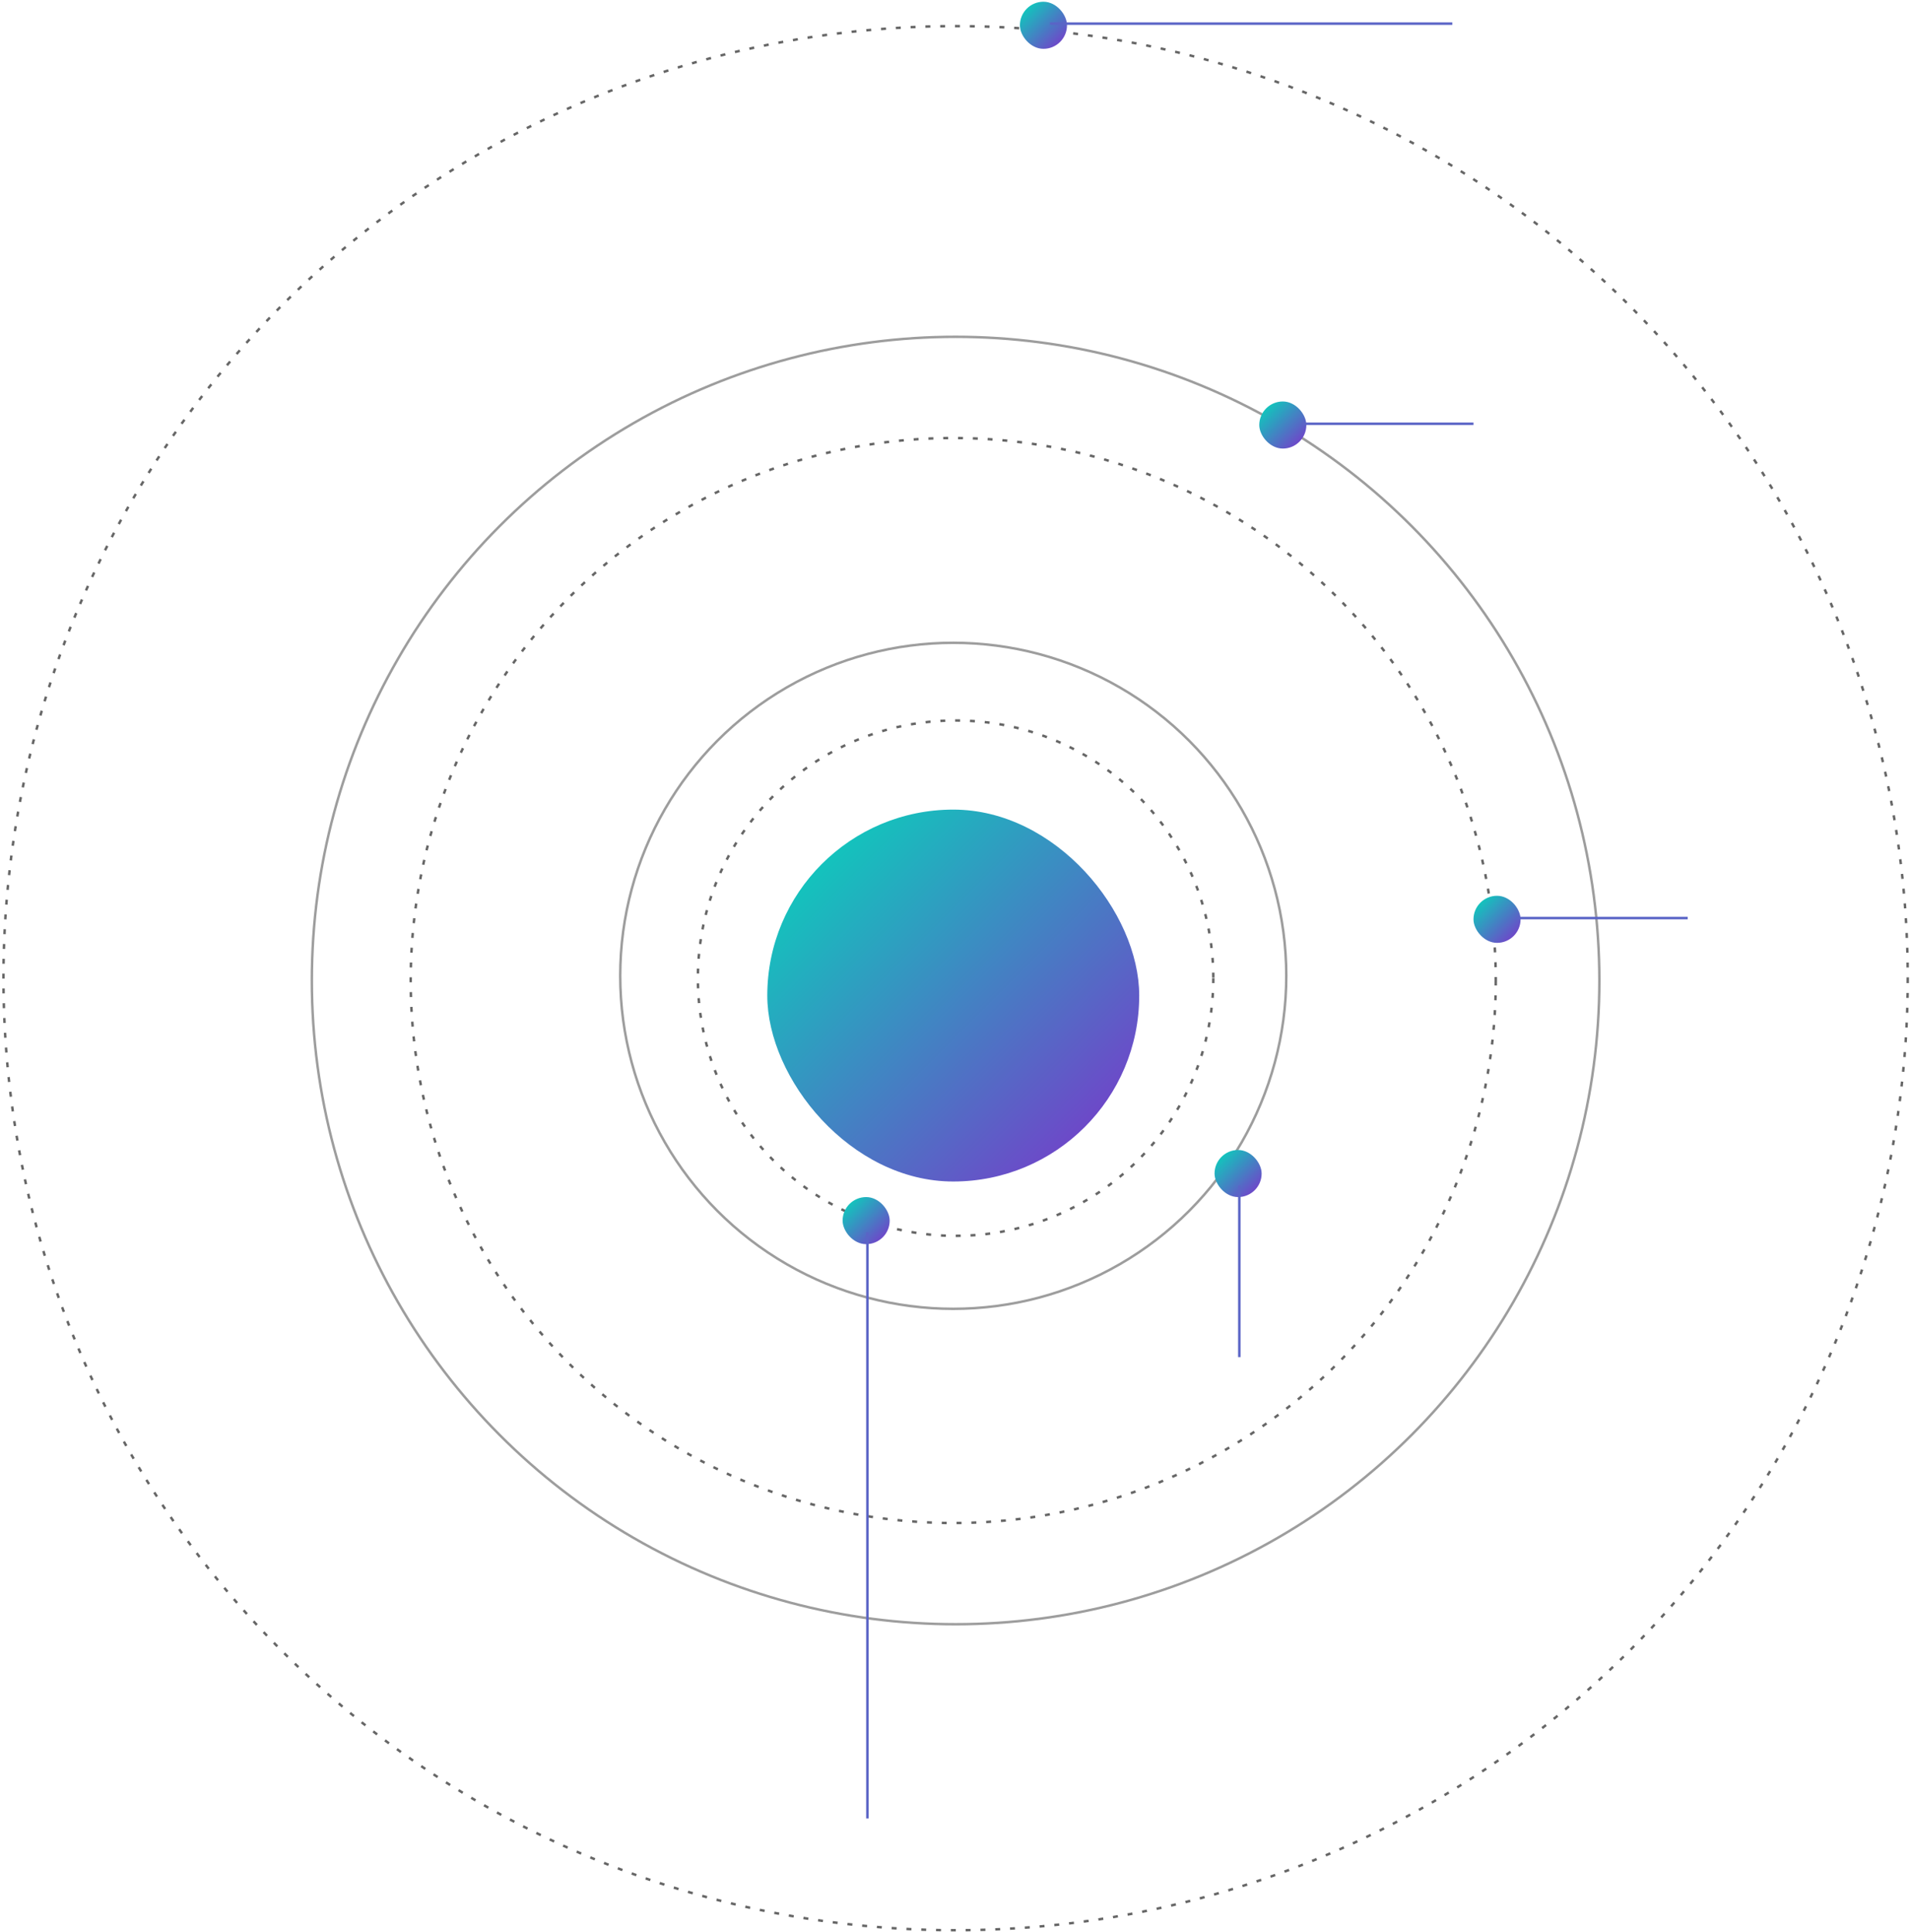 <svg width="774" height="783" viewBox="0 0 774 783" fill="none" xmlns="http://www.w3.org/2000/svg">
<circle cx="387.245" cy="396.421" r="385.842" stroke="#666666" stroke-dasharray="2 4"/>
<circle cx="386.291" cy="397.375" r="219.858" stroke="#666666" stroke-dasharray="2 4"/>
<circle cx="387.245" cy="396.421" r="104.432" stroke="#666666" stroke-dasharray="2 4"/>
<circle cx="386.291" cy="395.467" r="134.958" stroke="#9D9D9D" stroke-linecap="round"/>
<circle cx="387.245" cy="397.375" r="260.877" stroke="#9D9D9D" stroke-linecap="round"/>
<g filter="url(#filter0_d_1_3)">
<rect x="310.931" y="320.106" width="150.721" height="150.721" rx="75.361" fill="url(#paint0_linear_1_3)"/>
</g>
<rect x="413.302" y="0.708" width="19.079" height="19.079" rx="9.539" fill="url(#paint1_linear_1_3)"/>
<line x1="425.489" y1="9.579" x2="588.524" y2="9.579" stroke="#5A64C6"/>
<rect x="510.302" y="162.708" width="19.079" height="19.079" rx="9.539" fill="url(#paint2_linear_1_3)"/>
<line x1="527.473" y1="171.747" x2="597.11" y2="171.747" stroke="#5A64C6"/>
<rect x="597.11" y="363.033" width="19.079" height="19.079" rx="9.539" fill="url(#paint3_linear_1_3)"/>
<line x1="614.281" y1="372.073" x2="683.918" y2="372.073" stroke="#5A64C6"/>
<rect x="492.177" y="466.058" width="19.079" height="19.079" rx="9.539" fill="url(#paint4_linear_1_3)"/>
<line x1="502.217" y1="480.367" x2="502.217" y2="550.004" stroke="#5A64C6"/>
<rect x="341.456" y="485.136" width="19.079" height="19.079" rx="9.539" fill="url(#paint5_linear_1_3)"/>
<line x1="351.496" y1="499.446" x2="351.496" y2="736.975" stroke="#5A64C6"/>
<defs>
<filter id="filter0_d_1_3" x="286.931" y="304.106" width="198.721" height="198.721" filterUnits="userSpaceOnUse" color-interpolation-filters="sRGB">
<feFlood flood-opacity="0" result="BackgroundImageFix"/>
<feColorMatrix in="SourceAlpha" type="matrix" values="0 0 0 0 0 0 0 0 0 0 0 0 0 0 0 0 0 0 127 0" result="hardAlpha"/>
<feOffset dy="8"/>
<feGaussianBlur stdDeviation="12"/>
<feColorMatrix type="matrix" values="0 0 0 0 0.098 0 0 0 0 0.529 0 0 0 0 0.329 0 0 0 0.4 0"/>
<feBlend mode="normal" in2="BackgroundImageFix" result="effect1_dropShadow_1_3"/>
<feBlend mode="normal" in="SourceGraphic" in2="effect1_dropShadow_1_3" result="shape"/>
</filter>
<linearGradient id="paint0_linear_1_3" x1="235.57" y1="395.467" x2="386.291" y2="546.188" gradientUnits="userSpaceOnUse">
<stop stop-color="#01DCBA"/>
<stop offset="1" stop-color="#7F30CB"/>
</linearGradient>
<linearGradient id="paint1_linear_1_3" x1="403.763" y1="10.247" x2="422.841" y2="29.326" gradientUnits="userSpaceOnUse">
<stop stop-color="#01DCBA"/>
<stop offset="1" stop-color="#7F30CB"/>
</linearGradient>
<linearGradient id="paint2_linear_1_3" x1="500.763" y1="172.247" x2="519.841" y2="191.326" gradientUnits="userSpaceOnUse">
<stop stop-color="#01DCBA"/>
<stop offset="1" stop-color="#7F30CB"/>
</linearGradient>
<linearGradient id="paint3_linear_1_3" x1="587.571" y1="372.573" x2="606.649" y2="391.651" gradientUnits="userSpaceOnUse">
<stop stop-color="#01DCBA"/>
<stop offset="1" stop-color="#7F30CB"/>
</linearGradient>
<linearGradient id="paint4_linear_1_3" x1="482.638" y1="475.597" x2="501.717" y2="494.675" gradientUnits="userSpaceOnUse">
<stop stop-color="#01DCBA"/>
<stop offset="1" stop-color="#7F30CB"/>
</linearGradient>
<linearGradient id="paint5_linear_1_3" x1="331.917" y1="494.676" x2="350.996" y2="513.754" gradientUnits="userSpaceOnUse">
<stop stop-color="#01DCBA"/>
<stop offset="1" stop-color="#7F30CB"/>
</linearGradient>
</defs>
</svg>
